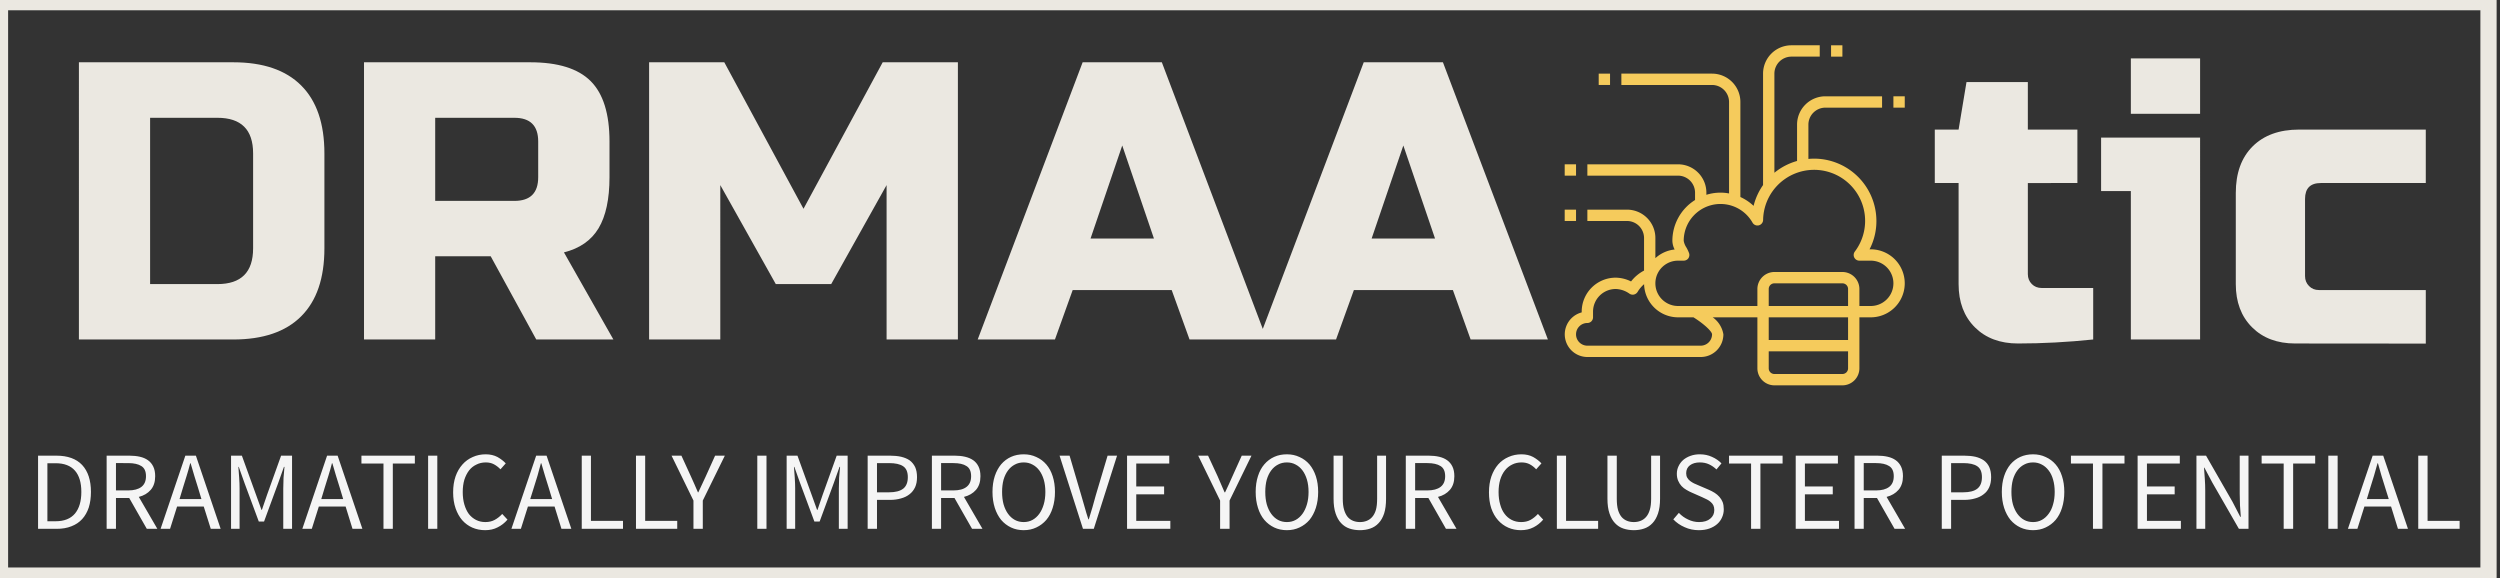 <svg width="231.062" height="53.425" viewBox="0 0 231.062 53.425" preserveAspectRatio="xMidYMid"
     xmlns="http://www.w3.org/2000/svg">
    <rect x="0" y="0" width="231.062" height="53.425" fill="#333333" stroke="none"/>
    <rect fill-opacity="0" x="0" y="0.2" width="230" height="53" class="background"
          style="stroke-width:1.5; stroke: #EBE8E1"/>
    <g fill="#EBE8E1" class="iconblsvg-g iconsvg" transform="translate(5.093,2.877)">
        <g class="tp-name" transform="translate(139,0)">
            <svg fill="#F5CB5C" width="33" height="33" class="image-svg-svg primary" version="1.1" viewBox="1 1 63 60">
                <path d="M 56,38 H 55.79 A 10.792,10.792 0 0 0 57,33 11.007,11.007 0 0 0 46,22 c -0.34,0 -0.67,0.02 -1,0.05 V 16 a 3.009,3.009 0 0 1 3,-3 H 58 V 11 H 48 a 5,5 0 0 0 -5,5 v 6.41 a 11,11 0 0 0 -4,2.08 V 7 a 3.009,3.009 0 0 1 3,-3 h 5 V 2 H 42 A 5,5 0 0 0 37,7 V 26.66 A 10.951,10.951 0 0 0 35.33,30.33 8.648,8.648 0 0 0 33,28.77 V 12 A 5,5 0 0 0 28,7 H 12 v 2 h 16 a 3.009,3.009 0 0 1 3,3 v 16.14 a 8.3,8.3 0 0 0 -4,0.24 V 28 A 5,5 0 0 0 22,23 H 6 v 2 h 16 a 3.009,3.009 0 0 1 3,3 v 1.3 a 8.5,8.5 0 0 0 -4,7.2 3.507,3.507 0 0 0 0.4,1.53 5.952,5.952 0 0 0 -3.4,1.53 V 36 A 5,5 0 0 0 13,31 H 6 v 2 h 7 a 3.009,3.009 0 0 1 3,3 v 5.75 A 6.981,6.981 0 0 0 13.71,43.67 6.262,6.262 0 0 0 11,43 6,6 0 0 0 5,49 v 0.13 A 4,4 0 0 0 6,57 h 20 a 4,4 0 0 0 4,-4 4.6,4.6 0 0 0 -1.88,-3 H 36 v 9 a 3.009,3.009 0 0 0 3,3 h 12 a 3.009,3.009 0 0 0 3,-3 v -9 h 2 A 6,6 0 0 0 56,38 Z M 26,55 H 6 a 2,2 0 0 1 0,-4 1,1 0 0 0 1,-1 v -1 a 4,4 0 0 1 4,-4 4.4,4.4 0 0 1 2.42,0.82 1.011,1.011 0 0 0 0.79,0.16 1.055,1.055 0 0 0 0.65,-0.46 5.51,5.51 0 0 1 1.15,-1.37 A 6,6 0 0 0 22,50 h 2.72 c 1.71,1.05 3.28,2.47 3.28,3 a 2.006,2.006 0 0 1 -2,2 z m 26,4 a 1,1 0 0 1 -1,1 H 39 a 1,1 0 0 1 -1,-1 v -3 h 14 z m 0,-5 H 38 v -4 h 14 z m 0,-6 H 38 v -3 a 1,1 0 0 1 1,-1 h 12 a 1,1 0 0 1 1,1 z m 4,0 H 54 V 45 A 3.009,3.009 0 0 0 51,42 H 39 a 3.009,3.009 0 0 0 -3,3 v 3 H 22 a 4,4 0 0 1 0,-8 h 1 A 1.014,1.014 0 0 0 23.82,39.58 1.035,1.035 0 0 0 23.94,38.66 6.909,6.909 0 0 0 23.47,37.67 3.068,3.068 0 0 1 23,36.5 6.492,6.492 0 0 1 35.14,33.29 1,1 0 0 0 37.01,32.81 9,9 0 1 1 53.19,38.4 1,1 0 0 0 53.99,40 H 56 a 4,4 0 0 1 0,8 z"/>
                <rect class="breathing" x="8" y="7" width="2" height="2"/>
                <rect class="breathing" x="2" y="23" width="2" height="2"/>
                <rect class="breathing" x="49" y="2" width="2" height="2"/>
                <rect class="breathing" x="60" y="11" width="2" height="2"/>
                <rect class="breathing" x="2" y="31" width="2" height="2"/>
            </svg>
        </g>

        <g transform="translate(0,28.5)">
            <path d="m 2.2,-25.62 h 14.27 q 4.13,0 6.27,2.14 2.15,2.14 2.15,6.28 v 0 8.78 q 0,4.14 -2.15,6.28 Q 20.6,0 16.47,0 V 0 H 2.2 Z m 16.1,17.2 v -8.78 q 0,-3.29 -3.3,-3.29 v 0 H 8.78 V -5.12 H 15 q 3.3,0 3.3,-3.3 z M 28.55,0 v -25.62 h 15.37 q 3.84,0 5.58,1.74 1.74,1.74 1.74,5.58 v 0 3.3 q 0,3.03 -1.01,4.72 -1.01,1.68 -3.2,2.23 v 0 L 51.6,0 H 44.47 L 40.26,-7.69 H 35.13 V 0 Z m 16.1,-15 v -3.3 q 0,-2.19 -2.2,-2.19 v 0 h -7.32 v 7.68 h 7.32 q 2.2,0 2.2,-2.19 z m 32.2,15 v -14.27 l -5.12,9.15 h -5.12 l -5.13,-9.15 V 0 H 54.9 v -25.62 h 6.95 l 7.32,13.54 7.32,-13.54 h 6.95 V 0 Z M 94.05,-4.57 92.41,0 h -7.14 l 9.7,-25.62 h 7.32 L 111.99,0 h -7.14 l -1.65,-4.57 z m 4.58,-13.36 -2.93,8.6 h 5.86 z M 120.04,-4.57 118.39,0 h -7.14 l 9.7,-25.62 h 7.32 L 137.97,0 h -7.14 l -1.64,-4.57 z m 4.57,-13.36 -2.93,8.6 h 5.86 z"/>
        </g>

        <g transform="translate(173,28.5)">
            <path d="M 15.37,-4.76 V 0 Q 11.82,0.37 8.42,0.37 v 0 q -2.49,0 -3.99,-1.5 -1.5,-1.5 -1.5,-3.99 v 0 -9.34 h -2.2 v -4.94 h 2.2 l 0.73,-4.39 h 5.67 v 4.39 h 4.58 v 4.94 H 9.33 v 8.42 q 0,0.55 0.37,0.92 0.36,0.36 0.91,0.36 v 0 z m 0.73,-13.9 h 9.15 V 0 h -6.4 V -13.72 H 16.1 Z m 2.75,-2.2 v -5.12 h 6.4 v 5.12 z m 27.26,15.74 v 5.5 Q 39.27,0.37 34.04,0.37 v 0 q -2.49,0 -3.99,-1.5 -1.5,-1.5 -1.5,-3.99 v 0 -8.42 q 0,-2.75 1.55,-4.3 1.56,-1.56 4.3,-1.56 v 0 h 11.71 v 4.94 h -9.7 q -1.46,0 -1.46,1.47 v 0 7.13 q 0,0.55 0.37,0.92 0.36,0.37 0.91,0.37 v 0 q 3.29,0 9.88,0.0 z"/>
        </g>

        <g fill="whitesmoke" class="typewriter" transform="translate(-2.5,46)">
            <g transform="scale(1.25)">
                <path d="m 0.74,0 v -5.41 h 1.35 q 1.26,0 1.91,0.69 0.65,0.7 0.65,1.99 v 0 q 0,0.64 -0.16,1.15 Q 4.32,-1.07 4,-0.72 3.68,-0.37 3.21,-0.19 2.74,0 2.13,0 v 0 z m 0.69,-0.56 h 0.61 q 0.95,0 1.43,-0.57 0.47,-0.57 0.47,-1.6 v 0 Q 3.94,-3.76 3.47,-4.3 2.99,-4.85 2.04,-4.85 v 0 H 1.43 Z m 5.07,-4.3 v 2.02 h 0.9 q 0.64,0 0.98,-0.26 0.34,-0.26 0.34,-0.79 v 0 Q 8.72,-4.43 8.38,-4.64 8.04,-4.86 7.4,-4.86 v 0 z M 9.56,0 H 8.78 L 7.48,-2.28 H 6.5 V 0 H 5.81 V -5.41 H 7.5 q 0.42,0 0.77,0.08 0.35,0.08 0.6,0.26 0.25,0.18 0.39,0.47 0.14,0.29 0.14,0.71 v 0 q 0,0.63 -0.33,1.01 -0.33,0.38 -0.88,0.52 v 0 z m 1.64,-2.2 h 1.62 l -0.25,-0.83 q -0.15,-0.45 -0.28,-0.9 -0.14,-0.45 -0.27,-0.92 v 0 h -0.03 q -0.12,0.47 -0.26,0.92 -0.13,0.45 -0.28,0.9 v 0 z M 13.51,0 12.99,-1.65 H 11.02 L 10.5,0 H 9.8 l 1.83,-5.41 h 0.78 L 14.24,0 Z m 1.5,0 v -5.41 h 0.8 l 1.05,2.9 0.4,1.11 h 0.03 l 0.38,-1.11 1.04,-2.9 h 0.81 V 0 h -0.65 v -2.98 q 0,-0.36 0.02,-0.8 0.03,-0.43 0.07,-0.8 v 0 h -0.04 l -0.43,1.21 -1.04,2.83 h -0.39 l -1.05,-2.83 -0.43,-1.21 h -0.03 q 0.03,0.37 0.06,0.8 0.03,0.44 0.03,0.8 v 0 V 0 Z m 6.67,-2.2 H 23.3 L 23.05,-3.03 Q 22.9,-3.48 22.77,-3.93 22.63,-4.38 22.5,-4.85 v 0 h -0.03 q -0.12,0.47 -0.26,0.92 -0.13,0.45 -0.28,0.9 v 0 z M 23.99,0 23.48,-1.65 H 21.5 L 20.98,0 h -0.7 l 1.83,-5.41 h 0.78 L 24.72,0 Z m 2.29,0 v -4.83 h -1.63 v -0.58 h 3.95 v 0.58 H 26.97 V 0 Z m 3.3,0 v -5.41 h 0.68 V 0 Z m 1.85,-2.7 v 0 q 0,-0.66 0.18,-1.18 0.18,-0.51 0.51,-0.88 0.32,-0.36 0.76,-0.55 0.44,-0.2 0.96,-0.2 v 0 q 0.49,0 0.87,0.2 0.37,0.21 0.61,0.47 v 0 l -0.39,0.44 q -0.22,-0.23 -0.48,-0.37 -0.26,-0.14 -0.6,-0.14 v 0 q -0.39,0 -0.7,0.16 -0.32,0.15 -0.54,0.43 -0.22,0.29 -0.35,0.69 -0.12,0.41 -0.12,0.91 v 0 q 0,0.51 0.12,0.92 0.12,0.41 0.33,0.7 0.22,0.28 0.53,0.44 0.31,0.16 0.69,0.16 v 0 q 0.4,0 0.69,-0.16 0.3,-0.16 0.56,-0.44 v 0 l 0.39,0.42 q -0.32,0.37 -0.73,0.57 -0.4,0.21 -0.92,0.21 v 0 Q 33.29,0.1 32.85,-0.09 32.42,-0.28 32.1,-0.64 31.79,-1 31.61,-1.52 31.43,-2.04 31.43,-2.7 Z m 5.7,0.5 h 1.62 L 38.5,-3.03 q -0.15,-0.45 -0.28,-0.9 -0.13,-0.45 -0.27,-0.92 v 0 h -0.03 q -0.12,0.47 -0.25,0.92 -0.14,0.45 -0.28,0.9 v 0 z M 39.44,0 38.93,-1.65 H 36.96 L 36.44,0 h -0.7 l 1.83,-5.41 h 0.77 L 40.17,0 Z m 1.5,0 v -5.41 h 0.68 v 4.82 h 2.37 V 0 Z m 4.01,0 v -5.41 h 0.68 v 4.82 H 48 V 0 Z m 4.25,0 v -2.09 l -1.62,-3.32 h 0.73 l 0.7,1.53 q 0.13,0.29 0.26,0.58 0.12,0.29 0.26,0.6 v 0 h 0.03 q 0.14,-0.31 0.28,-0.6 0.14,-0.29 0.27,-0.58 v 0 l 0.69,-1.53 h 0.72 l -1.63,3.32 V 0 Z m 4.72,0 V -5.41 H 54.6 V 0 Z m 2.17,0 v -5.41 h 0.8 l 1.05,2.9 0.4,1.11 h 0.03 l 0.38,-1.11 1.04,-2.9 H 60.6 V 0 h -0.65 v -2.98 q 0,-0.36 0.02,-0.8 0.03,-0.43 0.07,-0.8 v 0 H 60 l -0.43,1.21 -1.04,2.83 h -0.39 l -1.05,-2.83 -0.43,-1.21 h -0.03 q 0.03,0.37 0.06,0.8 0.03,0.44 0.03,0.8 v 0 V 0 Z m 5.99,0 v -5.41 h 1.66 q 0.44,0 0.81,0.08 0.38,0.09 0.64,0.27 0.25,0.19 0.4,0.49 0.14,0.31 0.14,0.75 v 0 q 0,0.43 -0.14,0.74 -0.15,0.32 -0.41,0.52 -0.26,0.21 -0.63,0.31 -0.37,0.11 -0.81,0.11 v 0 H 62.77 V 0 Z m 0.69,-2.7 h 0.89 q 0.7,0 1.05,-0.27 0.34,-0.27 0.34,-0.85 v 0 q 0,-0.58 -0.35,-0.81 -0.34,-0.23 -1.04,-0.23 v 0 h -0.89 z m 4.74,-2.16 v 2.02 h 0.91 q 0.64,0 0.97,-0.26 0.34,-0.26 0.34,-0.79 v 0 q 0,-0.54 -0.34,-0.75 -0.33,-0.22 -0.97,-0.22 v 0 z M 70.57,0 H 69.8 L 68.5,-2.28 H 67.51 V 0 h -0.68 v -5.41 h 1.69 q 0.41,0 0.76,0.08 0.35,0.08 0.61,0.26 0.25,0.18 0.39,0.47 0.14,0.29 0.14,0.71 v 0 q 0,0.63 -0.33,1.01 -0.33,0.38 -0.89,0.52 v 0 z m 3.05,0.1 v 0 q -0.52,0 -0.94,-0.2 -0.42,-0.2 -0.73,-0.56 -0.3,-0.37 -0.47,-0.89 -0.17,-0.53 -0.17,-1.18 v 0 q 0,-0.65 0.17,-1.17 0.17,-0.51 0.47,-0.87 0.31,-0.36 0.73,-0.55 0.42,-0.19 0.94,-0.19 v 0 q 0.51,0 0.93,0.2 0.43,0.19 0.74,0.55 0.31,0.36 0.47,0.87 0.17,0.52 0.17,1.16 v 0 q 0,0.65 -0.17,1.18 -0.16,0.52 -0.47,0.89 -0.31,0.36 -0.74,0.56 -0.42,0.2 -0.93,0.2 z m 0,-0.6 v 0 q 0.36,0 0.65,-0.16 0.29,-0.16 0.5,-0.45 0.21,-0.29 0.33,-0.7 0.12,-0.41 0.12,-0.92 v 0 q 0,-0.5 -0.12,-0.91 -0.12,-0.4 -0.33,-0.68 -0.21,-0.28 -0.5,-0.43 -0.29,-0.16 -0.65,-0.16 v 0 q -0.37,0 -0.66,0.16 -0.29,0.15 -0.5,0.43 -0.21,0.28 -0.33,0.68 -0.11,0.41 -0.11,0.91 v 0 q 0,0.51 0.11,0.92 0.12,0.41 0.33,0.7 0.21,0.29 0.5,0.45 0.29,0.16 0.66,0.16 z M 78,0 76.27,-5.41 h 0.74 l 0.86,2.92 q 0.15,0.49 0.26,0.9 0.11,0.41 0.27,0.89 v 0 h 0.03 q 0.15,-0.48 0.27,-0.89 0.11,-0.41 0.25,-0.9 v 0 l 0.87,-2.92 h 0.7 L 78.8,0 Z m 3.26,0 v -5.41 h 3.12 v 0.58 h -2.44 v 1.7 H 84 v 0.58 h -2.06 v 1.96 h 2.52 V 0 Z m 6.88,0 v -2.09 l -1.62,-3.32 h 0.73 l 0.71,1.53 q 0.13,0.29 0.25,0.58 0.12,0.29 0.26,0.6 v 0 h 0.04 q 0.14,-0.31 0.28,-0.6 0.14,-0.29 0.26,-0.58 v 0 l 0.69,-1.53 h 0.72 l -1.62,3.32 V 0 Z m 4.94,0.1 v 0 q -0.52,0 -0.94,-0.2 -0.42,-0.2 -0.73,-0.56 -0.31,-0.37 -0.47,-0.89 -0.17,-0.53 -0.17,-1.18 v 0 q 0,-0.65 0.17,-1.17 0.16,-0.51 0.47,-0.87 0.31,-0.36 0.73,-0.55 0.42,-0.19 0.94,-0.19 v 0 q 0.51,0 0.93,0.2 0.43,0.19 0.74,0.55 0.3,0.36 0.47,0.87 0.17,0.52 0.17,1.16 v 0 q 0,0.65 -0.17,1.18 -0.17,0.52 -0.47,0.89 -0.31,0.36 -0.74,0.56 -0.42,0.2 -0.93,0.2 z m 0,-0.6 v 0 q 0.36,0 0.65,-0.16 0.29,-0.16 0.5,-0.45 0.21,-0.29 0.33,-0.7 0.12,-0.41 0.12,-0.92 v 0 q 0,-0.5 -0.12,-0.91 -0.12,-0.4 -0.33,-0.68 -0.21,-0.28 -0.5,-0.43 -0.29,-0.16 -0.65,-0.16 v 0 q -0.37,0 -0.66,0.16 -0.29,0.15 -0.5,0.43 -0.21,0.28 -0.33,0.68 -0.11,0.41 -0.11,0.91 v 0 q 0,0.51 0.11,0.92 0.12,0.41 0.33,0.7 0.21,0.29 0.5,0.45 0.29,0.16 0.66,0.16 z m 3.45,-1.73 v -3.18 h 0.68 v 3.19 q 0,0.49 0.1,0.82 0.1,0.33 0.27,0.53 0.17,0.19 0.4,0.28 0.23,0.09 0.5,0.09 v 0 q 0.27,0 0.5,-0.09 0.23,-0.09 0.4,-0.28 0.18,-0.2 0.28,-0.53 0.09,-0.33 0.09,-0.82 v 0 -3.19 h 0.66 v 3.18 q 0,0.65 -0.14,1.09 -0.15,0.45 -0.41,0.72 -0.26,0.28 -0.62,0.4 -0.35,0.12 -0.76,0.12 v 0 q -0.42,0 -0.77,-0.12 -0.36,-0.12 -0.62,-0.4 -0.26,-0.27 -0.41,-0.72 -0.15,-0.44 -0.15,-1.09 z m 6.03,-2.63 v 2.02 h 0.9 q 0.64,0 0.98,-0.26 0.34,-0.26 0.34,-0.79 v 0 q 0,-0.54 -0.34,-0.75 -0.34,-0.22 -0.98,-0.22 v 0 z M 105.62,0 h -0.78 l -1.3,-2.28 h -0.98 V 0 h -0.69 v -5.41 h 1.69 q 0.42,0 0.77,0.08 0.35,0.08 0.6,0.26 0.25,0.18 0.39,0.47 0.14,0.29 0.14,0.71 v 0 q 0,0.63 -0.33,1.01 -0.33,0.38 -0.88,0.52 v 0 z m 2.4,-2.7 v 0 q 0,-0.66 0.18,-1.18 0.18,-0.51 0.5,-0.88 0.32,-0.36 0.76,-0.55 0.44,-0.2 0.96,-0.2 v 0 q 0.5,0 0.87,0.2 0.37,0.21 0.61,0.47 v 0 l -0.39,0.44 q -0.21,-0.23 -0.47,-0.37 -0.26,-0.14 -0.61,-0.14 v 0 q -0.39,0 -0.7,0.16 -0.31,0.15 -0.53,0.43 -0.23,0.29 -0.35,0.69 -0.12,0.41 -0.12,0.91 v 0 q 0,0.51 0.12,0.92 0.11,0.41 0.33,0.7 0.21,0.28 0.52,0.44 0.31,0.16 0.7,0.16 v 0 q 0.4,0 0.69,-0.16 0.29,-0.16 0.55,-0.44 v 0 l 0.39,0.42 q -0.32,0.37 -0.72,0.57 -0.41,0.21 -0.93,0.21 v 0 q -0.51,0 -0.94,-0.19 -0.43,-0.19 -0.75,-0.55 -0.32,-0.36 -0.5,-0.88 -0.17,-0.52 -0.17,-1.18 z m 5.02,2.7 v -5.41 h 0.68 v 4.82 h 2.37 V 0 Z m 3.74,-2.23 v -3.18 h 0.69 v 3.19 q 0,0.49 0.09,0.82 0.1,0.33 0.27,0.53 0.17,0.19 0.4,0.28 0.23,0.09 0.5,0.09 v 0 q 0.27,0 0.5,-0.09 0.23,-0.09 0.4,-0.28 0.18,-0.2 0.28,-0.53 0.1,-0.33 0.1,-0.82 v 0 -3.19 h 0.66 v 3.18 q 0,0.65 -0.15,1.09 -0.15,0.45 -0.41,0.72 -0.26,0.28 -0.62,0.4 -0.35,0.12 -0.76,0.12 v 0 q -0.41,0 -0.77,-0.12 -0.36,-0.12 -0.62,-0.4 -0.26,-0.27 -0.41,-0.72 -0.15,-0.44 -0.15,-1.09 z m 4.87,1.53 0.41,-0.48 q 0.29,0.31 0.68,0.49 0.39,0.19 0.81,0.19 v 0 q 0.54,0 0.83,-0.25 0.3,-0.24 0.3,-0.64 v 0 q 0,-0.2 -0.07,-0.35 -0.07,-0.14 -0.19,-0.24 -0.12,-0.11 -0.28,-0.19 -0.17,-0.08 -0.36,-0.17 v 0 l -0.77,-0.34 q -0.19,-0.08 -0.39,-0.2 -0.2,-0.11 -0.36,-0.28 -0.15,-0.16 -0.25,-0.39 -0.1,-0.23 -0.1,-0.52 v 0 q 0,-0.31 0.13,-0.57 0.13,-0.27 0.35,-0.46 0.23,-0.19 0.54,-0.3 0.31,-0.11 0.68,-0.11 v 0 q 0.49,0 0.9,0.19 0.41,0.18 0.7,0.48 v 0 l -0.37,0.45 q -0.25,-0.24 -0.55,-0.38 -0.3,-0.14 -0.68,-0.14 v 0 q -0.45,0 -0.73,0.21 -0.28,0.21 -0.28,0.59 v 0 q 0,0.19 0.08,0.33 0.08,0.14 0.21,0.24 0.13,0.1 0.29,0.18 0.16,0.08 0.32,0.14 v 0 l 0.77,0.33 q 0.23,0.1 0.44,0.23 0.2,0.13 0.35,0.3 0.15,0.17 0.24,0.39 0.08,0.23 0.08,0.53 v 0 q 0,0.32 -0.13,0.6 -0.12,0.28 -0.36,0.49 -0.24,0.21 -0.58,0.33 -0.34,0.12 -0.77,0.12 v 0 q -0.57,0 -1.05,-0.22 Q 122,-0.33 121.65,-0.7 Z M 127.4,0 v -4.83 h -1.63 v -0.58 h 3.96 v 0.58 h -1.64 V 0 Z m 3.3,0 v -5.41 h 3.12 v 0.58 h -2.44 v 1.7 h 2.06 v 0.58 h -2.06 v 1.96 h 2.52 V 0 Z m 5.03,-4.86 v 2.02 h 0.91 q 0.63,0 0.97,-0.26 0.34,-0.26 0.34,-0.79 v 0 q 0,-0.54 -0.34,-0.75 -0.34,-0.22 -0.97,-0.22 v 0 z M 138.79,0 h -0.78 l -1.3,-2.28 h -0.98 V 0 h -0.68 v -5.41 h 1.69 q 0.41,0 0.76,0.08 0.35,0.08 0.6,0.26 0.25,0.18 0.39,0.47 0.14,0.29 0.14,0.71 v 0 q 0,0.63 -0.33,1.01 -0.33,0.38 -0.88,0.52 v 0 z m 2.71,0 v -5.41 h 1.66 q 0.44,0 0.82,0.08 0.37,0.09 0.63,0.27 0.26,0.19 0.4,0.49 0.14,0.31 0.14,0.75 v 0 q 0,0.43 -0.14,0.74 -0.14,0.32 -0.41,0.52 -0.26,0.21 -0.63,0.31 -0.37,0.11 -0.81,0.11 v 0 h -0.97 V 0 Z m 0.69,-2.7 h 0.89 q 0.71,0 1.05,-0.27 0.34,-0.27 0.34,-0.85 v 0 q 0,-0.58 -0.35,-0.81 -0.34,-0.23 -1.04,-0.23 v 0 h -0.89 z m 6.06,2.8 v 0 q -0.51,0 -0.94,-0.2 -0.42,-0.2 -0.73,-0.56 -0.3,-0.37 -0.47,-0.89 -0.17,-0.53 -0.17,-1.18 v 0 q 0,-0.65 0.17,-1.17 0.17,-0.51 0.47,-0.87 0.31,-0.36 0.73,-0.55 0.43,-0.19 0.94,-0.19 v 0 q 0.51,0 0.93,0.2 0.43,0.19 0.74,0.55 0.31,0.36 0.47,0.87 0.17,0.52 0.17,1.16 v 0 q 0,0.65 -0.17,1.18 -0.16,0.52 -0.47,0.89 -0.31,0.36 -0.74,0.56 -0.42,0.2 -0.93,0.2 z m 0,-0.6 v 0 q 0.36,0 0.65,-0.16 0.29,-0.16 0.5,-0.45 0.22,-0.29 0.33,-0.7 0.12,-0.41 0.12,-0.92 v 0 q 0,-0.5 -0.12,-0.91 -0.11,-0.4 -0.33,-0.68 -0.21,-0.28 -0.5,-0.43 -0.29,-0.16 -0.65,-0.16 v 0 q -0.37,0 -0.66,0.16 -0.29,0.15 -0.5,0.43 -0.21,0.28 -0.33,0.68 -0.11,0.41 -0.11,0.91 v 0 q 0,0.51 0.11,0.92 0.12,0.41 0.33,0.7 0.21,0.29 0.5,0.45 0.29,0.16 0.66,0.16 z m 4.43,0.5 v -4.83 h -1.63 v -0.58 h 3.96 v 0.58 h -1.63 V 0 Z m 3.3,0 v -5.41 h 3.12 v 0.58 h -2.43 v 1.7 h 2.05 v 0.58 h -2.05 v 1.96 h 2.51 V 0 Z m 4.35,0 v -5.41 h 0.71 l 1.95,3.4 0.58,1.12 h 0.04 q -0.03,-0.41 -0.06,-0.85 -0.02,-0.45 -0.02,-0.87 v 0 -2.8 h 0.65 V 0 h -0.71 l -1.96,-3.41 -0.59,-1.11 h -0.03 q 0.03,0.41 0.06,0.84 0.03,0.42 0.03,0.85 v 0 V 0 Z m 6.45,0 v -4.83 h -1.63 v -0.58 h 3.96 v 0.58 h -1.63 V 0 Z m 3.3,0 v -5.41 h 0.69 V 0 Z m 2.85,-2.2 h 1.62 l -0.26,-0.83 q -0.14,-0.45 -0.28,-0.9 -0.13,-0.45 -0.26,-0.92 v 0 h -0.03 q -0.13,0.47 -0.26,0.92 -0.13,0.45 -0.28,0.9 v 0 z m 2.3,2.2 -0.51,-1.65 h -1.97 L 172.23,0 h -0.7 l 1.83,-5.41 h 0.78 L 175.97,0 Z m 1.5,0 v -5.41 h 0.69 v 4.82 h 2.37 V 0 Z"/>
            </g>
        </g>
    </g>
</svg>
